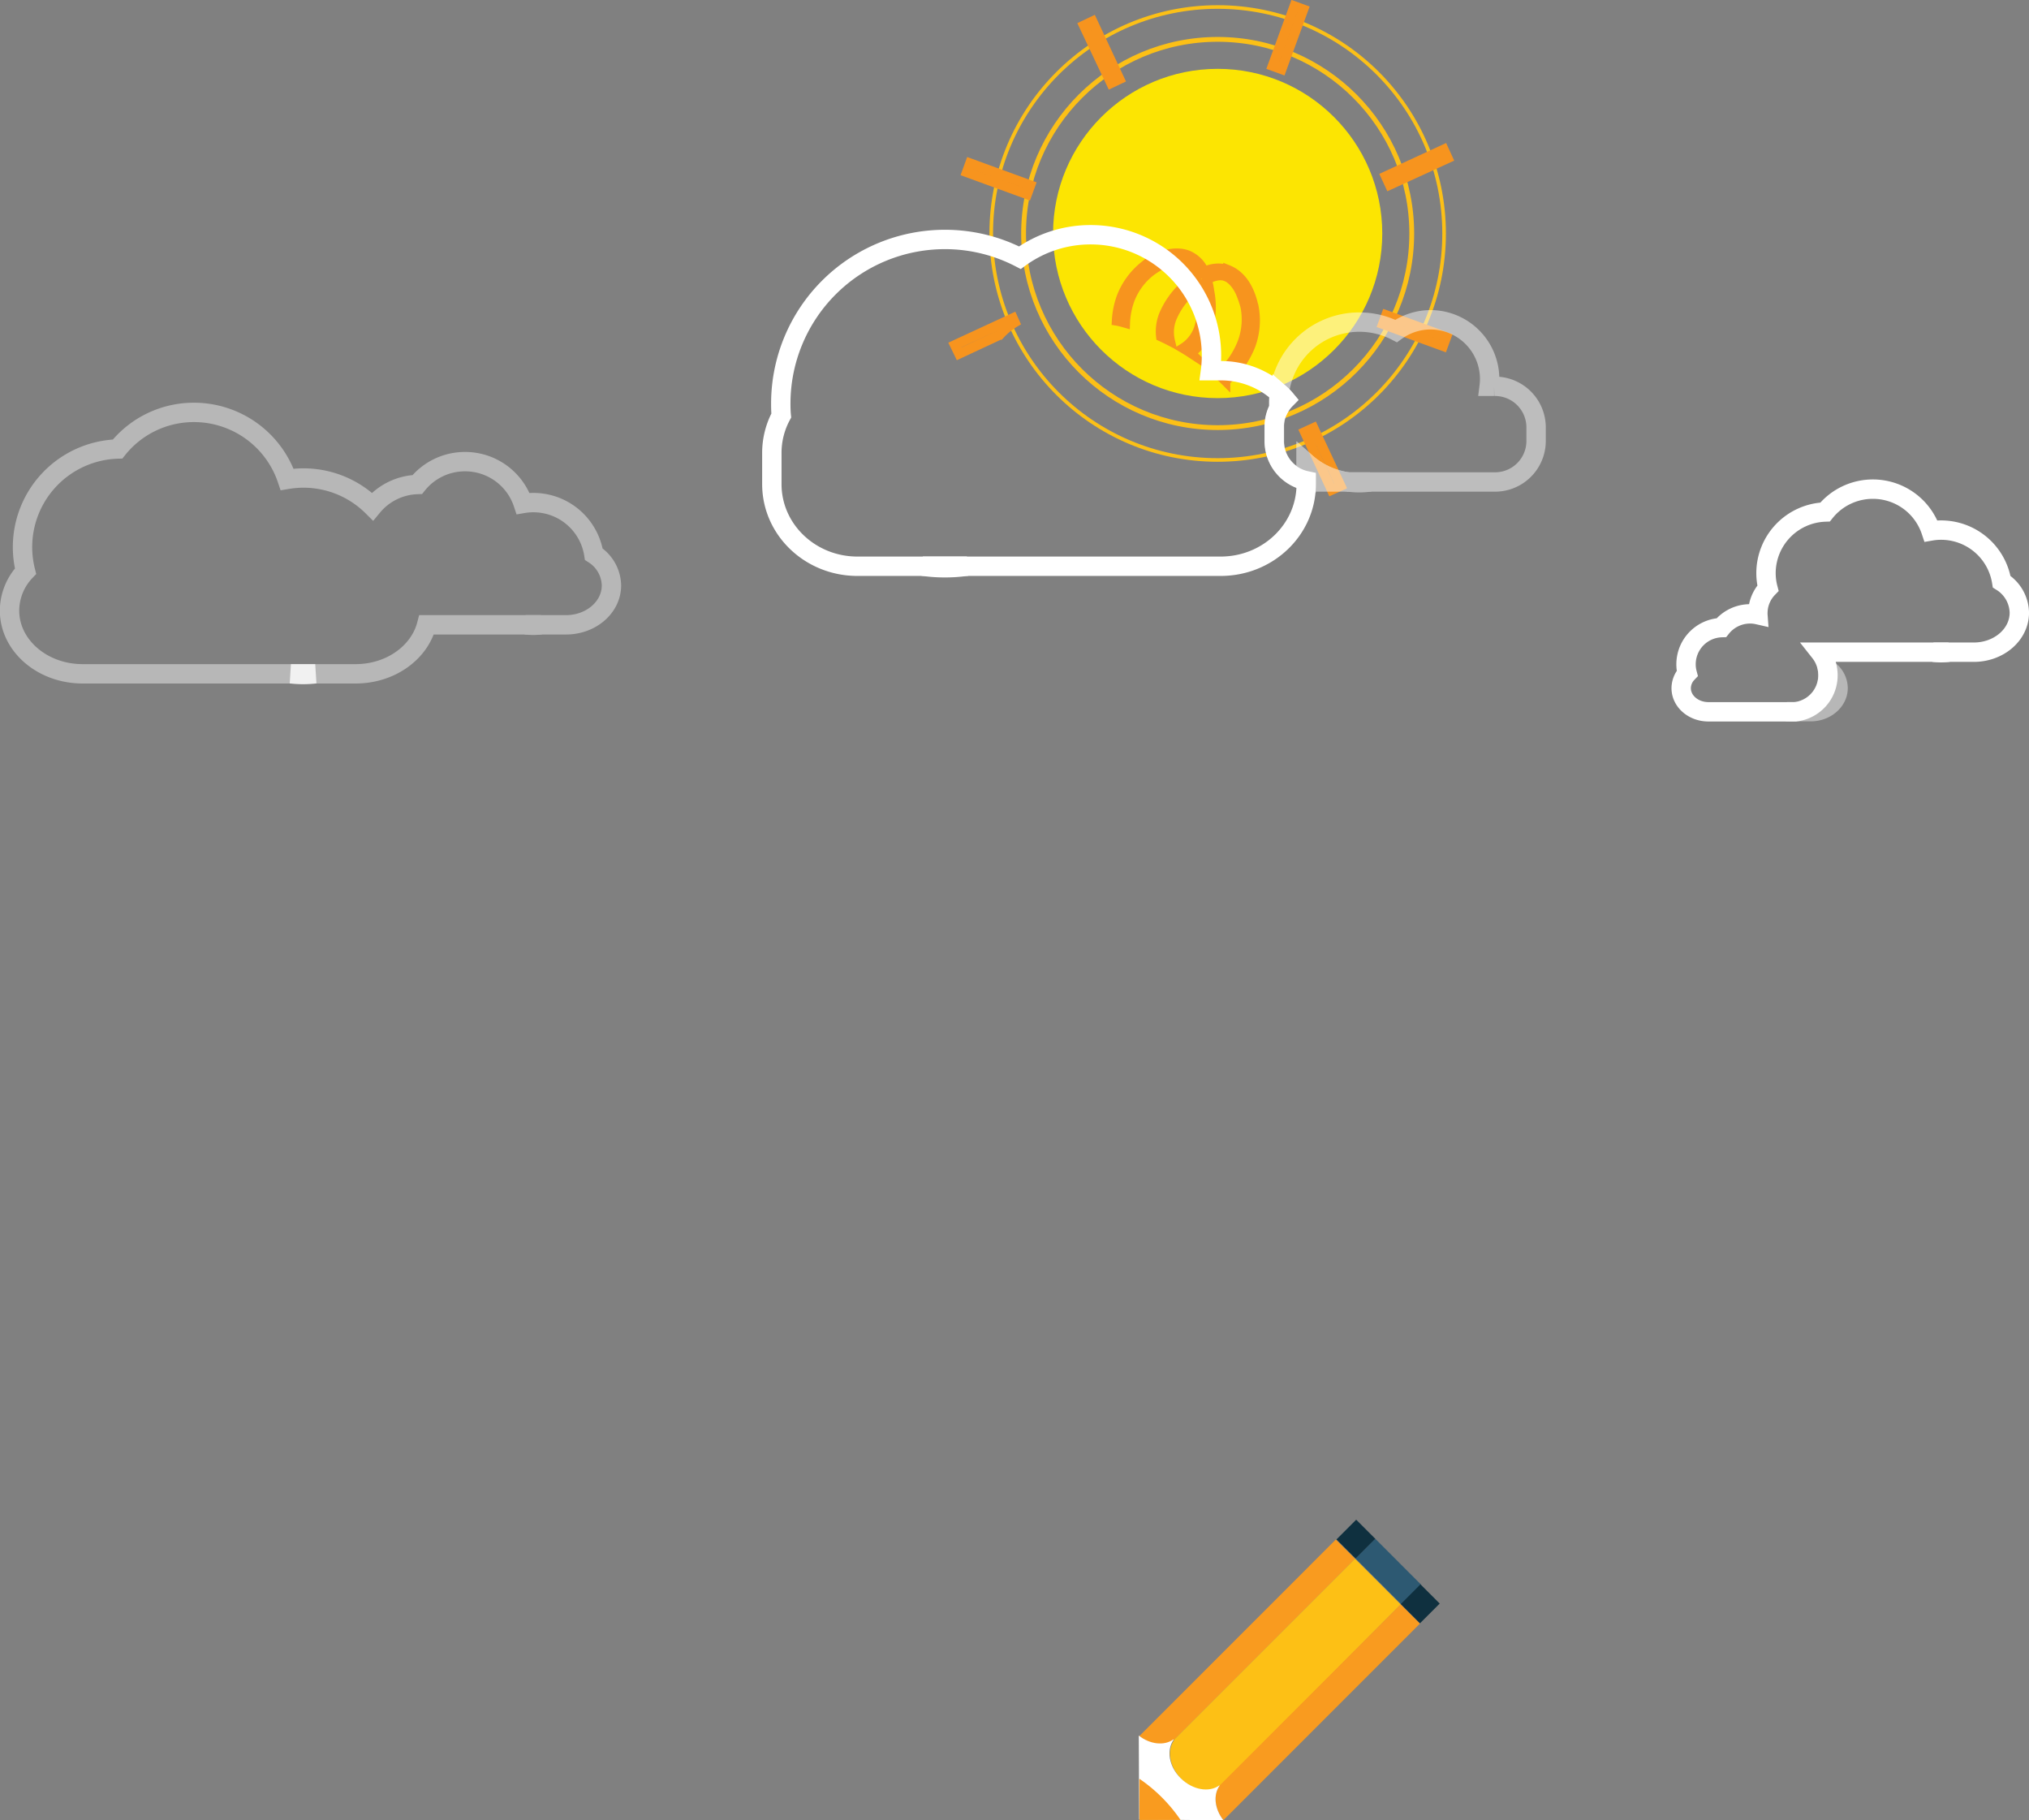 <svg id="Layer_2" data-name="Layer 2" xmlns="http://www.w3.org/2000/svg" viewBox="0 0 472.23 423.57"><rect x="0" y="0" width="472.23" height="423.57" fill="#808080" stroke="none"/><defs><style>.cls-1{fill:#f99b1f;}.cls-2{fill:#fdc015;}.cls-13,.cls-3{fill:#fff;}.cls-4{fill:#0f303f;}.cls-5{fill:#2d5972;}.cls-6{fill:#fce502;}.cls-10,.cls-7,.cls-8,.cls-9{fill:none;}.cls-7,.cls-8{stroke:#fcc016;}.cls-10,.cls-13,.cls-7,.cls-8,.cls-9{stroke-miterlimit:10;}.cls-7{stroke-width:1.12px;}.cls-8{stroke-width:0.84px;}.cls-9{stroke:#f7941e;stroke-width:2.25px;}.cls-10,.cls-13{stroke:#fff;stroke-width:4.51px;}.cls-11{opacity:0.48;}.cls-12{opacity:0.8;}.cls-14{opacity:0.43;}</style></defs><title>clouds</title><path class="cls-1" d="M-1255.47,382.75l-45.74,45.75c2.63,2.06,5.93,2.42,8.07.87l42.15-42.15Z" transform="translate(1566.37 -24.52)"/><path class="cls-2" d="M-1240.36,397.86L-1251,387.22l-42.15,42.15h0l0,0.06,0.05,0c-1.74,2.38-1.09,6.23,1.64,9s6.57,3.38,9,1.64l0,0.06,0.06,0h0Z" transform="translate(1566.37 -24.52)"/><path class="cls-1" d="M-1282.51,440c-1.55,2.14-1.18,5.44.87,8.07l45.75-45.75-4.47-4.47Z" transform="translate(1566.37 -24.52)"/><path class="cls-3" d="M-1281.62,448.09c-2.07-2.63-2.44-5.94-.88-8.08h0l-0.06,0,0-.06c-2.39,1.74-6.22,1.09-9-1.64s-3.38-6.58-1.64-9l-0.05,0,0-.06h0c-2.14,1.55-5.45,1.19-8.08-.88l0.09,19.52Z" transform="translate(1566.37 -24.52)"/><path class="cls-1" d="M-1301.19,438.42l0,9.58,9.58,0a36.91,36.91,0,0,0-4.36-5.26A36.63,36.63,0,0,0-1301.19,438.42Z" transform="translate(1566.37 -24.52)"/><rect class="cls-4" x="-1254.13" y="379.47" width="6.5" height="6.33" transform="translate(929.12 -797.13) rotate(-45.02)"/><rect class="cls-5" x="-1246.57" y="382.66" width="6.5" height="15.05" transform="translate(926.57 -789.27) rotate(-44.99)"/><rect class="cls-4" x="-1239.02" y="394.58" width="6.5" height="6.33" transform="translate(923.52 -781.67) rotate(-44.98)"/><circle class="cls-6" cx="283.4" cy="54.33" r="38.31"/><circle class="cls-7" cx="283.4" cy="54.33" r="45.17"/><circle class="cls-8" cx="283.4" cy="54.33" r="52.7"/><path class="cls-9" d="M-1304.49,99.66a17.76,17.76,0,0,1,1-5.24,15.22,15.22,0,0,1,4.9-6.73A16.51,16.51,0,0,1-1295.8,86c1.69-.82,3.76-1.25,5.17-0.72,1,0.34,2.06,1.32,2.93,3.38a19.12,19.12,0,0,0-2.33,1.81,19.14,19.14,0,0,0-5.53,7.46,10.39,10.39,0,0,0-.62,4.89q1.09,0.5,2.15,1.05a8.85,8.85,0,0,1,.35-5.25,17.59,17.59,0,0,1,5.16-6.93c0.51-.43,1-0.79,1.38-1.12a12.85,12.85,0,0,1,.34,1.7,17.59,17.59,0,0,1-.56,8.66,8.74,8.74,0,0,1-3.65,4.62q0.9,0.53,1.77,1.1a10.18,10.18,0,0,0,3.82-5,18.46,18.46,0,0,0,.54-9.3,20.44,20.44,0,0,0-.58-2.84c2-1,3.41-1.07,4.38-.67,1.41,0.47,2.73,2.17,3.44,3.81a24.17,24.17,0,0,1,1.09,3.17,15.4,15.4,0,0,1-.64,8.32,19.4,19.4,0,0,1-5.35,7.69c0.47,0.43.93,0.88,1.38,1.33a21.48,21.48,0,0,0,5.88-8.33,16.85,16.85,0,0,0,.7-9c-0.14-.14-1-6.51-5.95-8.5a7.23,7.23,0,0,0-5.57.43,7.13,7.13,0,0,0-4-3.92c-5-1.67-9.82,2.66-10,2.6a17.25,17.25,0,0,0-5.31,7.34,19.09,19.09,0,0,0-1.07,5.39C-1305.81,99.28-1305.15,99.47-1304.49,99.66Z" transform="translate(1566.37 -24.52)"/><rect class="cls-9" x="-1335.14" y="58.63" width="2.25" height="14.95" transform="translate(627.44 -1234.3) rotate(-69.96)"/><polygon class="cls-9" points="258.59 19.36 252.23 5.92 254.27 4.95 260.57 18.42 258.59 19.36"/><rect class="cls-9" x="-1273.95" y="32.2" width="14.83" height="2.25" transform="translate(702.26 -1192.57) rotate(-69.97)"/><path class="cls-9" d="M-1330.17,99.54l-0.45-1-13.53,6.26,1,2.05,9.44-4.4A15.32,15.32,0,0,1-1330.17,99.54Z" transform="translate(1566.37 -24.52)"/><rect class="cls-9" x="-1238.26" y="93.98" width="2.25" height="14.93" transform="translate(658.07 -1120.01) rotate(-69.95)"/><polygon class="cls-9" points="323.44 43.02 336.96 36.82 336.02 34.77 322.51 41.01 323.44 43.02"/><polygon class="cls-9" points="305.71 99.57 312.02 113.06 309.94 114 303.67 100.51 305.71 99.57"/><path class="cls-10" d="M-1341.34,156.27a34.83,34.83,0,0,1-5.12.36,34.83,34.83,0,0,1-5.12-.36h10.23Z" transform="translate(1566.37 -24.52)"/><path class="cls-10" d="M-1262.36,136.38v0.79c0,10.57-8.9,19.11-19.92,19.11h-84.53c-11,0-19.92-8.54-19.92-19.11v-7.26a18.31,18.31,0,0,1,2.19-8.7c-0.09-.9-0.11-1.85-0.11-2.77a38.2,38.2,0,0,1,38.2-38.2A37.94,37.94,0,0,1-1329,84.48a27.94,27.94,0,0,1,16.47-5.34,28.12,28.12,0,0,1,28.12,28.12,25.83,25.83,0,0,1-.23,3.52h2.34a20.15,20.15,0,0,1,13.66,5.23c-0.07.7-.11,1.42-0.11,2.14,0,0.45,0,.92,0,1.37a9.08,9.08,0,0,0-1.06,4.24v3.56A9.4,9.4,0,0,0-1262.36,136.38Z" transform="translate(1566.37 -24.52)"/><path class="cls-10" d="M-1267.18,117.45a8.59,8.59,0,0,0-1.51,2.07c0-.45,0-0.92,0-1.37,0-.72,0-1.44.11-2.14A12.45,12.45,0,0,1-1267.18,117.45Z" transform="translate(1566.37 -24.52)"/><g class="cls-11"><path class="cls-10" d="M-1208.86,123.76v3.56a9.55,9.55,0,0,1-9.76,9.35h-33.94a18.46,18.46,0,0,1-9.8-4.46v4.17a9.4,9.4,0,0,1-7.39-9.06v-3.56a9.08,9.08,0,0,1,1.06-4.24,8.59,8.59,0,0,1,1.51-2.07,12.45,12.45,0,0,0-1.44-1.44A18.73,18.73,0,0,1-1250,99.47a18.56,18.56,0,0,1,8.56,2.07,13.68,13.68,0,0,1,8-2.61,13.78,13.78,0,0,1,13.77,13.77,14.24,14.24,0,0,1-.11,1.71h1.15A9.57,9.57,0,0,1-1208.86,123.76Z" transform="translate(1566.37 -24.52)"/><path class="cls-10" d="M-1267.18,117.45a8.59,8.59,0,0,0-1.51,2.07c0-.45,0-0.92,0-1.37,0-.72,0-1.44.11-2.14A12.45,12.45,0,0,1-1267.18,117.45Z" transform="translate(1566.37 -24.52)"/><path class="cls-10" d="M-1247.51,136.67a18.72,18.72,0,0,1-2.52.18,18.46,18.46,0,0,1-2.52-.18h5Z" transform="translate(1566.37 -24.52)"/><path class="cls-10" d="M-1252.56,136.67H-1260a9.2,9.2,0,0,1-2.37-.29v-4.17A18.46,18.46,0,0,0-1252.56,136.67Z" transform="translate(1566.37 -24.52)"/></g><g class="cls-12"><path class="cls-13" d="M-1493,181.31a23.32,23.32,0,0,1-2.82.18,23.4,23.4,0,0,1-2.84-.18h5.66Z" transform="translate(1566.37 -24.52)"/></g><g class="cls-14"><path class="cls-10" d="M-1424.06,160.74c0,5.07-4.73,9.17-10.59,9.17h-32.43c-1.71,6.53-8.45,11.4-16.52,11.4h-63.55c-9.37,0-17-6.58-17-14.71a13.35,13.35,0,0,1,3.72-9.17,23,23,0,0,1-.7-5.59A22.84,22.84,0,0,1-1539,129a22.71,22.71,0,0,1,17.78-8.52,22.89,22.89,0,0,1,21.68,15.59,23.4,23.4,0,0,1,3.79-.32,22.75,22.75,0,0,1,16.07,6.63,14.12,14.12,0,0,1,10.43-5.12,14.2,14.2,0,0,1,11.11-5.32,14.22,14.22,0,0,1,13.52,9.73,13.85,13.85,0,0,1,2.39-.2,14.23,14.23,0,0,1,14.06,12A8.84,8.84,0,0,1-1424.06,160.74Z" transform="translate(1566.37 -24.52)"/><path class="cls-10" d="M-1440.51,169.91a15.33,15.33,0,0,1-1.76.11,15.32,15.32,0,0,1-1.76-.11h3.52Z" transform="translate(1566.37 -24.52)"/></g><g class="cls-14"><path class="cls-13" d="M-1138.57,184.62c0,3-2.86,5.5-6.38,5.5h-3.54a8.54,8.54,0,0,0,7.55-8.5,9.16,9.16,0,0,0-.11-1.37A5.29,5.29,0,0,1-1138.57,184.62Z" transform="translate(1566.37 -24.52)"/><path class="cls-13" d="M-1148.49,190.12a7.68,7.68,0,0,1-1,.07,7.68,7.68,0,0,1-1-.07h2Z" transform="translate(1566.37 -24.52)"/></g><path class="cls-10" d="M-1096.39,167.09c0,5.09-4.75,9.19-10.61,9.19h-35.78a8.54,8.54,0,0,1,1.74,4,9.18,9.18,0,0,1,.11,1.37,8.54,8.54,0,0,1-7.55,8.5h-20.26c-3.52,0-6.35-2.46-6.35-5.5a5.08,5.08,0,0,1,1.4-3.45,8.1,8.1,0,0,1-.27-2.1,8.53,8.53,0,0,1,8.23-8.54,8.56,8.56,0,0,1,6.69-3.2,8,8,0,0,1,1.8.2,3,3,0,0,1,0-.45,8.34,8.34,0,0,1,2.34-5.72,13.87,13.87,0,0,1-.45-3.49,14.25,14.25,0,0,1,13.75-14.24,14.25,14.25,0,0,1,11.13-5.32,14.25,14.25,0,0,1,13.52,9.73,13.59,13.59,0,0,1,2.37-.2,14.28,14.28,0,0,1,14.08,12A8.73,8.73,0,0,1-1096.39,167.09Z" transform="translate(1566.37 -24.52)"/><path class="cls-10" d="M-1112.87,176.29a15.32,15.32,0,0,1-1.76.11,14.62,14.62,0,0,1-1.74-.11h3.49Z" transform="translate(1566.37 -24.52)"/></svg>